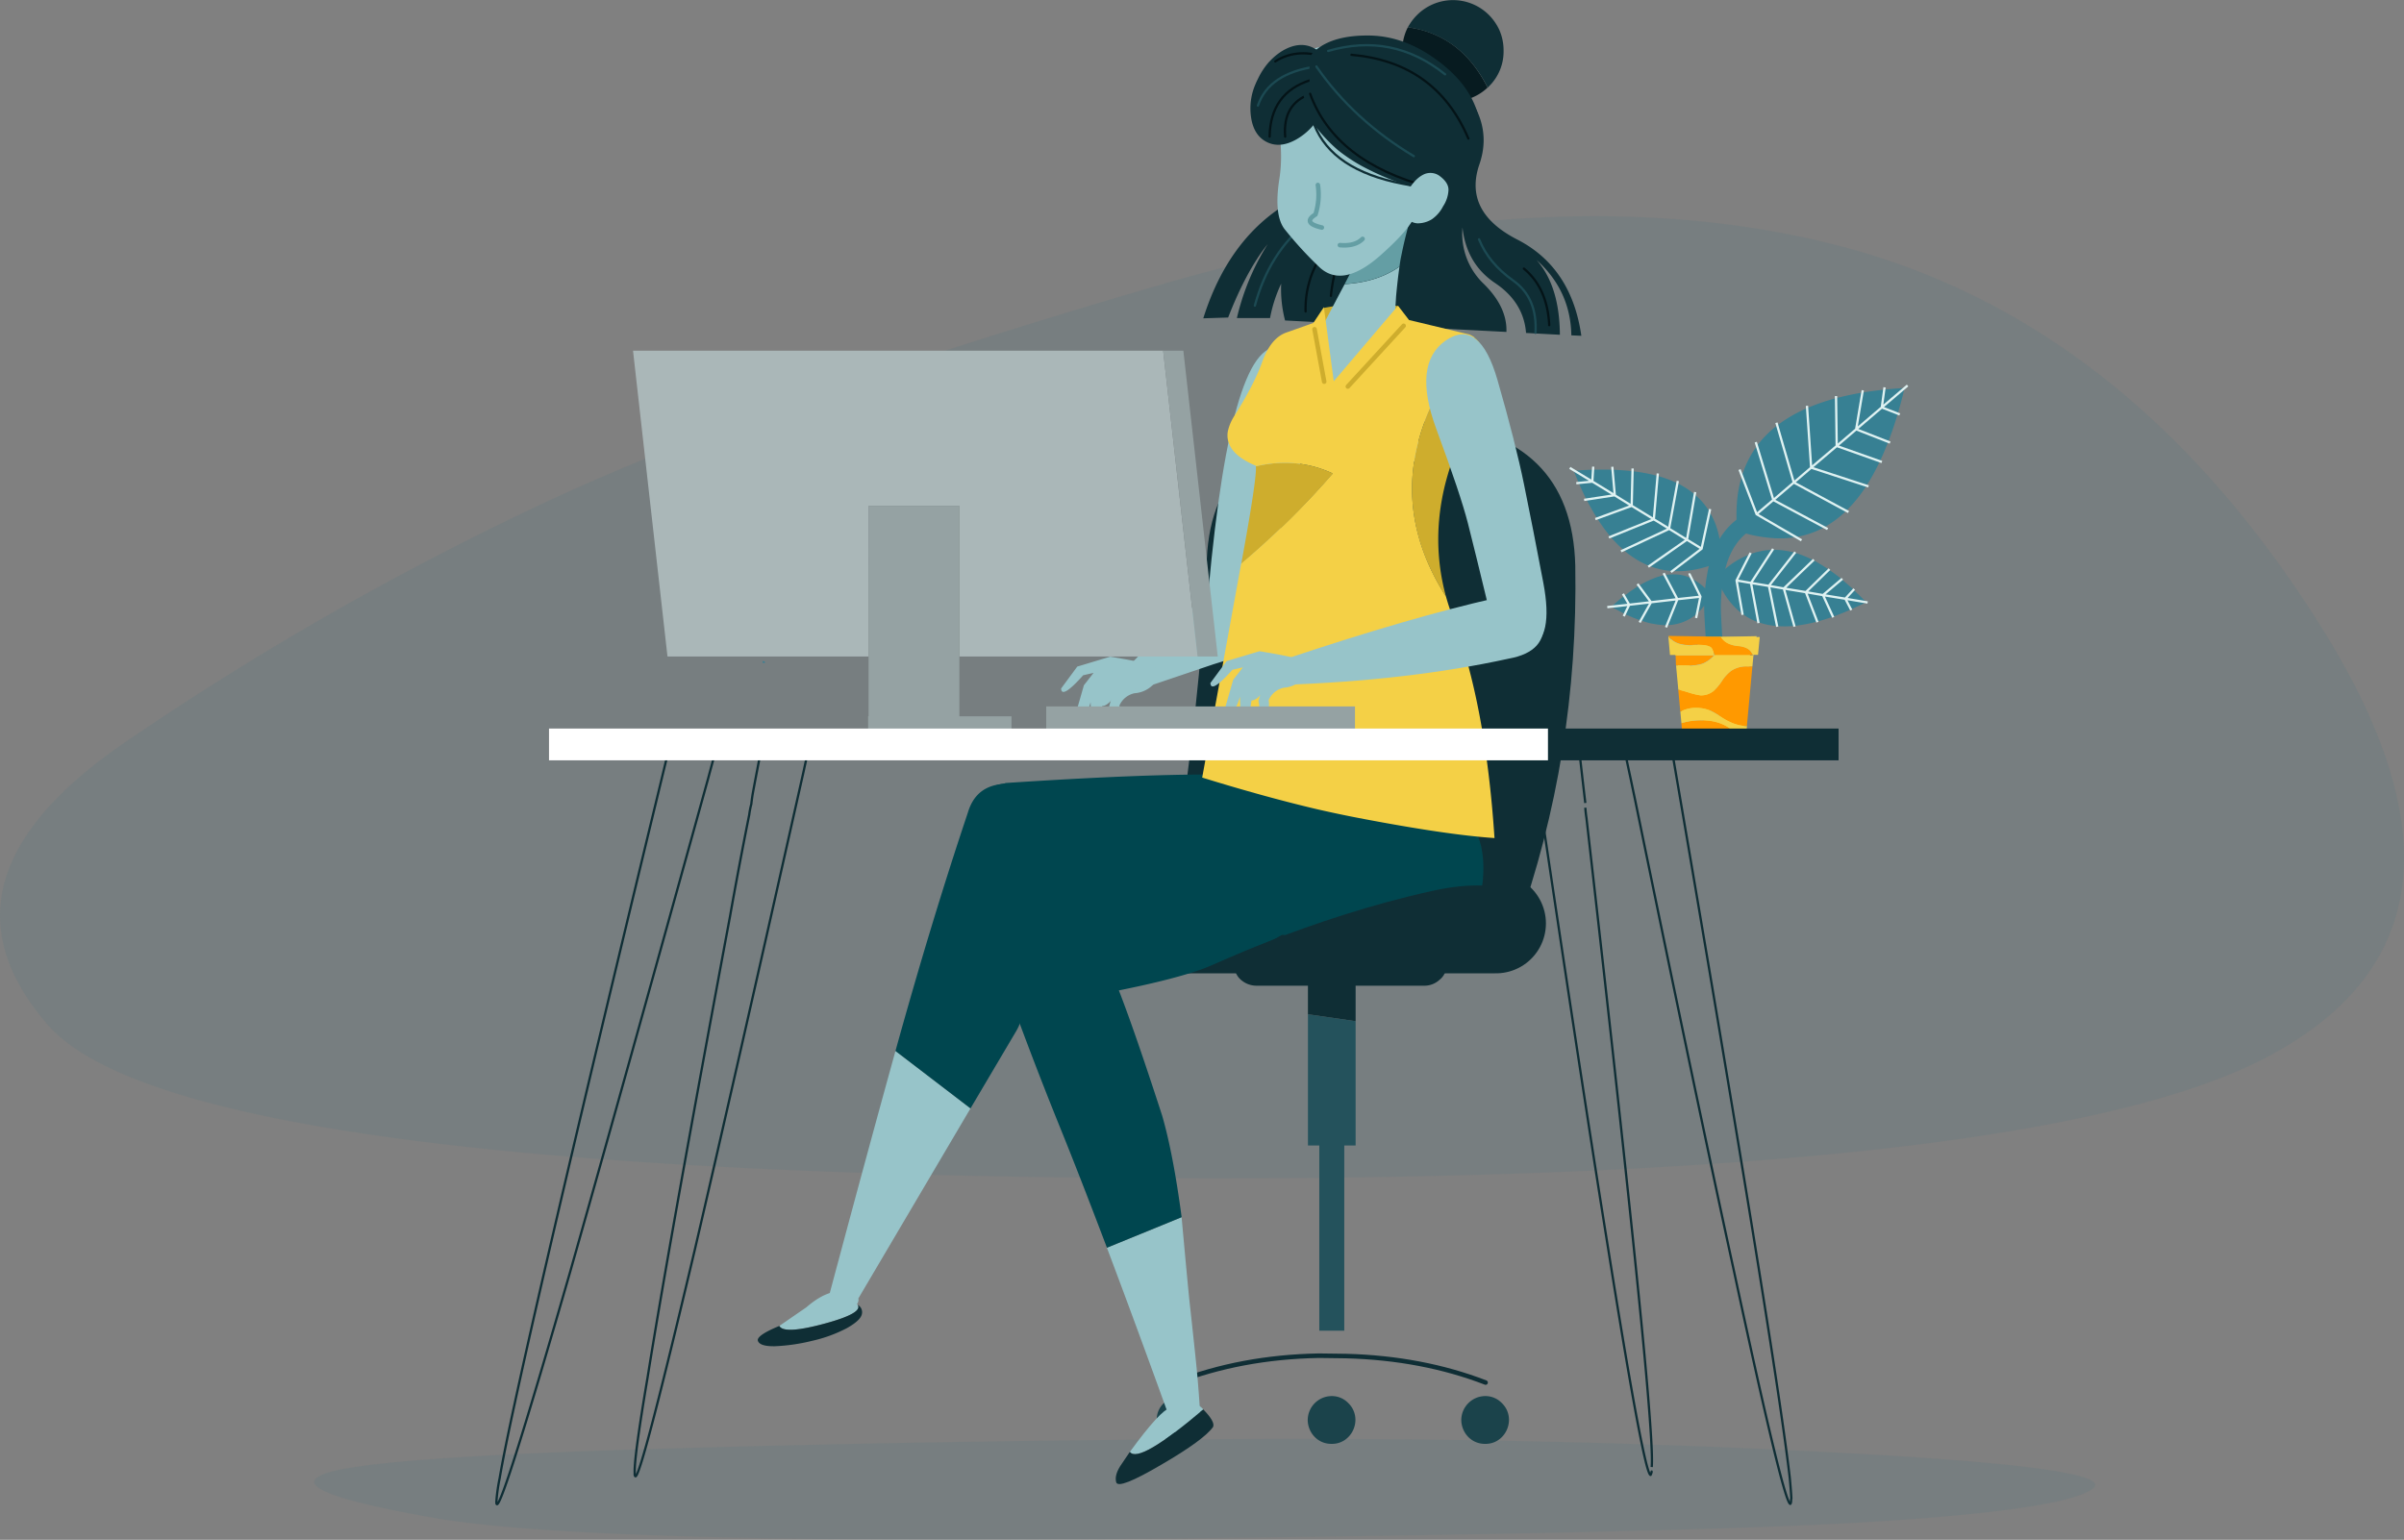 <svg xmlns="http://www.w3.org/2000/svg" viewBox="0 0 1058.87 678.43"><rect x="0" y="0" width="1058.87" height="678.43" fill="#808080" stroke="none"/><defs><style>.cls-1{opacity:0.1;}.cls-2{fill:#2c6f80;}.cls-3{fill:#0f2e35;}.cls-12,.cls-13,.cls-18,.cls-19,.cls-20,.cls-22,.cls-26,.cls-27,.cls-4,.cls-7,.cls-8{fill:none;stroke-linejoin:round;}.cls-19,.cls-27,.cls-4,.cls-7,.cls-8{stroke:#0f2e35;}.cls-12,.cls-13,.cls-18,.cls-19,.cls-20,.cls-4,.cls-7,.cls-8{stroke-linecap:round;}.cls-4{stroke-width:18px;}.cls-5{fill:#24525c;}.cls-6{fill:#1b434b;}.cls-7{stroke-width:2px;}.cls-8{stroke-width:44px;}.cls-9{fill:#97c4c9;}.cls-10{fill:#00464f;}.cls-11{fill:#071b20;}.cls-12{stroke:#1c4a53;}.cls-13{stroke:#041317;}.cls-14{fill:#cead2d;}.cls-15{fill:#ecd69a;}.cls-16{fill:#649ea4;}.cls-17{fill:#f4d046;}.cls-18{stroke:#cead2d;}.cls-18,.cls-20{stroke-width:2px;}.cls-20{stroke:#649ea4;}.cls-21{fill:#378093;}.cls-22{stroke:#dff2f2;}.cls-23{fill:#aab7b8;}.cls-24{fill:#95a2a3;}.cls-25{fill:#f90;}.cls-26{stroke:#368093;}.cls-28{fill:#fff;}</style></defs><g id="Layer_2" data-name="Layer 2"><g id="Layer_2-2" data-name="Layer 2"><g class="cls-1"><g id="Layer47_0_FILL" data-name="Layer47 0 FILL"><path class="cls-2" d="M997,466.57Q1106.47,410.1,1022.3,276T810.85,108.49Q683.5,75.11,509.5,125.92T240.1,221.35A1319.91,1319.91,0,0,0,55.35,326.85Q-33.93,387.78,20.8,451.3t460.7,67.6Q887.45,523,997,466.57m-854.65,183q-18.3,7.37,48.35,19.15T502.15,678q244.74-2.44,326.35-7.72t93.4-14.43q11.75-9.2-111.65-15.79T551.8,634q-135.06.57-263.15,4.36T142.3,649.54Z"/></g></g></g><g id="Layer_7" data-name="Layer 7"><g id="Layer44_0_FILL" data-name="Layer44 0 FILL"><path class="cls-3" d="M526.42,356.25H521q-4.61,32.4-11.1,69.1l148.25-7q8.55-.19,9.9-9.4,27.26-76.2,25.8-159.75-1.46-58.09-64.65-63.3l-11.4-.5h6q-6.1-.4-11.85-.35c-2.93,0-5.78,0-8.55.2q-69.4,3.25-71.85,61.25-1.75,47-10.55,109.7Z"/></g><path id="Layer44_0_1_STROKES" data-name="Layer44 0 1 STROKES" class="cls-4" d="M521,356.25h-19.4v42.3m24.85-42.3H521m-19.4,0h-9.2"/><g id="Layer44_1_MEMBER_0_MEMBER_0_MEMBER_0_FILL" data-name="Layer44 1 MEMBER 0 MEMBER 0 MEMBER 0 FILL"><path class="cls-5" d="M576.1,446.88l21,3.05v54.76h-5V586.3h-11V504.69h-5Z"/></g><g id="Layer44_2_MEMBER_0_MEMBER_0_MEMBER_0_FILL" data-name="Layer44 2 MEMBER 0 MEMBER 0 MEMBER 0 FILL"><path class="cls-3" d="M637.1,425.31a7.94,7.94,0,0,1-3,6.36,9.85,9.85,0,0,1-7,2.63h-30v15.63l-21-3.05V434.3H553.7a10.41,10.41,0,0,1-7.16-2.63,8.12,8.12,0,0,1-2.8-6.36,7.83,7.83,0,0,1,2.8-6.09,10.47,10.47,0,0,1,7.16-2.77h73.44a10.31,10.31,0,0,1,7,2.77A7.67,7.67,0,0,1,637.1,425.31Z"/></g><g id="Layer44_3_MEMBER_0_MEMBER_0_MEMBER_0_FILL" data-name="Layer44 3 MEMBER 0 MEMBER 0 MEMBER 0 FILL"><path class="cls-6" d="M664.65,625.69a10.87,10.87,0,0,1-3.12,7.47,9.92,9.92,0,0,1-7.31,3,10.13,10.13,0,0,1-7.47-3,10.91,10.91,0,0,1-3.11-7.47,10.62,10.62,0,0,1,10.58-10.58,10,10,0,0,1,7.31,3.11,10.19,10.19,0,0,1,3.12,7.47M527.4,618.22a10.22,10.22,0,0,1,3.11,7.47,10.91,10.91,0,0,1-3.11,7.47,10.13,10.13,0,0,1-7.47,3,9.92,9.92,0,0,1-7.31-3,10.16,10.16,0,0,1-3.12-7.47,9.85,9.85,0,0,1,3.12-7.47,10,10,0,0,1,7.31-3.11,10.22,10.22,0,0,1,7.47,3.11M576,625.69a10.62,10.62,0,0,1,10.58-10.58,10,10,0,0,1,7.31,3.11,10.19,10.19,0,0,1,3.12,7.47,10.87,10.87,0,0,1-3.12,7.47,9.94,9.94,0,0,1-7.31,3,10.13,10.13,0,0,1-7.47-3A10.91,10.91,0,0,1,576,625.69Z"/></g><path id="Layer44_4_MEMBER_0_MEMBER_0_1_STROKES" data-name="Layer44 4 MEMBER 0 MEMBER 0 1 STROKES" class="cls-7" d="M654.35,609.15q-27.84-10.74-61.3-11.67l-12.14-.16q-34.23.63-63.18,11.83"/><path id="Layer43_0_1_STROKES" data-name="Layer43 0 1 STROKES" class="cls-8" d="M658.92,406.85H493.32"/></g><g id="Layer_1-2" data-name="Layer 1"><g id="Layer41_0_FILL" data-name="Layer41 0 FILL"><path class="cls-9" d="M529,630.3q-.48-10.86-1.45-22.25-.49-5.58-1.1-11.35Q524.58,579.15,524,574t-3.55-37.7l-32.9,13.45q9.84,26.07,21.6,58.4,4.41,12.14,9.1,25.15,10.92-1.18,11-2.5A.61.61,0,0,0,529,630.3Z"/><path class="cls-10" d="M465.62,409.15a3.51,3.51,0,0,0-.55.05,20.22,20.22,0,0,0-5.35.7q-18.74,4-17.85,19v.4a10,10,0,0,0,.15,1.6,14.93,14.93,0,0,0,.55,2.55l.25.25q11.42,31.69,23.55,61.7,8.78,21.58,21.2,54.35l32.9-13.45q-3.69-27.78-8.55-44.65-17.61-54.35-24.95-69l-.15-.7q-7.87-11.72-18.85-12.65a6.33,6.33,0,0,0-1.15-.05A10,10,0,0,0,465.62,409.15Z"/></g><g id="Layer40_0_FILL" data-name="Layer40 0 FILL"><path class="cls-10" d="M459.17,442.25l.15.1q51.6-8.3,71.9-16c.37-.17,1-.4,1.8-.7l24.65-10.15q22.4-9.65,28.65-33.9a42.83,42.83,0,0,0,.4-20.6c-.8-2.83-1.55-5.37-2.25-7.6-.57-1.53-1.08-3-1.55-4.35q-5.89-14.36-15-13.9l-1.7.05a100.77,100.77,0,0,0-24.65,6.35q-12,6.11-25.1,13.45-30.41,17.29-66,40.9l-.3.05q-7.5,6.11-7.15,16.95a41,41,0,0,0,1.5,9.55,62.42,62.42,0,0,0,2.65,9.05Q451.72,442.54,459.17,442.25Z"/></g><g id="Layer39_0_FILL" data-name="Layer39 0 FILL"><path class="cls-9" d="M497.67,639.7q3.9,5.4,32.35-18.7-6.3-7.2-14.55-.65Q511.27,621.06,497.67,639.7Z"/><path class="cls-3" d="M530,621q-28.45,24.11-32.35,18.7-.15.25-3.55,5.25-3.4,4.8-2.45,8.15t19.85-7.75q18.9-11,22.85-16.7Q535.23,626.36,530,621Z"/></g><g id="Layer38_0_FILL" data-name="Layer38 0 FILL"><path class="cls-11" d="M626.47,13.3A52.05,52.05,0,0,0,620.12,12c-.23.43-.45.88-.65,1.35a22.12,22.12,0,0,0-1.8,9,21.34,21.34,0,0,0,6.55,15.75,22.16,22.16,0,0,0,31,.5Q645.27,18.65,626.47,13.3Z"/><path class="cls-3" d="M620.12,12a52.05,52.05,0,0,1,6.35,1.35q18.79,5.36,28.8,25.25l.5-.5a21.45,21.45,0,0,0,6.5-15.75,22.39,22.39,0,0,0-1.8-9,23.13,23.13,0,0,0-4.7-6.8,22.39,22.39,0,0,0-31.55,0A23.62,23.62,0,0,0,620.12,12Z"/></g><g id="Layer37_0_FILL" data-name="Layer37 0 FILL"><path class="cls-3" d="M564.32,124.8a54.86,54.86,0,0,0,1.7,16.4l97.5,5.05q.4-10.91-9.95-21.15a30.52,30.52,0,0,1-9.4-24.85q1.76,16,14.35,24.45t13.65,22l14.9.8q-.15-21.5-10.3-33,15,13.5,15.35,33.25l4.4.2q-4.31-30.15-28.2-42.4T651.62,72.4q7.2-20.85-13.4-39.3t-28-4.9A58.91,58.91,0,0,0,603,56.55q0,14.74-30.45,30T530,140.25l10.95-.35q8-20.59,17.4-32.3a106.31,106.31,0,0,0-13.55,32.55h14.6a62.2,62.2,0,0,1,5-15.35m10.75,12.45q-.55-20.4,17.15-36.95-17.7,16.55-17.15,37m-22.35-2.6q6.25-23.29,23.2-36.9-16.95,13.6-23.2,36.9m33.5-4.3a77.9,77.9,0,0,1,12-34.35,77.9,77.9,0,0,0-12,34.35m96.15,12.9q-.79-16.31-11.15-24.9,10.35,8.59,11.15,24.9m-30.9-37.8q4.2,10.5,15,18.15t9.85,23.05q1.05-15.4-9.85-23.05T651.47,105.45Z"/></g><path id="Layer37_0_1_STROKES" data-name="Layer37 0 1 STROKES" class="cls-12" d="M552.72,134.65q6.25-23.29,23.2-36.9m75.55,7.7q4.2,10.5,15,18.15t9.85,23.05"/><path id="Layer37_0_2_STROKES" data-name="Layer37 0 2 STROKES" class="cls-13" d="M575.07,137.25q-.55-20.4,17.15-36.95m-6,30.05a77.9,77.9,0,0,1,12-34.35m84.15,47.25q-.79-16.31-11.15-24.9"/><g id="Layer36_0_FILL" data-name="Layer36 0 FILL"><path class="cls-9" d="M625.72,203.65l-5.4-48.5L579.77,152l-12.55,45.2Z"/><path class="cls-14" d="M602.52,133.8a108.38,108.38,0,0,0-19.35,1.85l-4.7,8.55,1.3,7.8,40.55,3.15.3-12.55-4.85-7.7A75.07,75.07,0,0,0,602.52,133.8Z"/></g><g id="Layer35_0_FILL" data-name="Layer35 0 FILL"><path class="cls-9" d="M564.47,231.6l.15-.1q17.1-54.6,14.25-65.5-2.85-11.3-13.6-12.55-22.54-7.84-33,106.8-3,30,7.65,25.45T552.67,272Z"/><path class="cls-15" d="M574,235v.2l.2-.25Z"/></g><g id="Layer34_0_FILL" data-name="Layer34 0 FILL"><path class="cls-9" d="M502.82,287.5a59.13,59.13,0,0,1-5.15,5.35,10.28,10.28,0,0,0-1.95,3.8,3.25,3.25,0,0,0,1.5,4.6,14.13,14.13,0,0,0,6.45,1.85l30.9-10.45q7.7-2.36,14-4.65a23.66,23.66,0,0,0,10.15-6.5q3.64-4.25-3.2-11.15a81.84,81.84,0,0,0-11.8-10.3q-5-3.35-15,4.75T512.92,278A110.92,110.92,0,0,0,502.82,287.5Z"/></g><g id="Layer28_0_FILL" data-name="Layer28 0 FILL"><path class="cls-9" d="M427.47,488.35l-33.05-25.3q-12.1,43.76-25.25,92.9-2.3,8.55-4.6,17.25c1.93.63,3.6,1.17,5,1.6q7.31,1.91,8.4-1.15a2.91,2.91,0,0,0,.1-1.55Z"/><path class="cls-10" d="M449.57,345.85q-18.75-3-23.25,12.15-16.05,47.81-31.9,105.05l33.05,25.3,20.25-34.25a24.39,24.39,0,0,0,2-4.55q6.94-18.35,17.5-86.55Q463.32,348.11,449.57,345.85Z"/></g><g id="Layer26_0_FILL" data-name="Layer26 0 FILL"><path class="cls-10" d="M426.07,366.5a26,26,0,0,0-.25,3.65q0,14.21,15.65,18.75l.55.1q84.56,18,149.55,26.7a238.86,238.86,0,0,0,38.35-.35l2.45-.3q15.6-2.35,19.7-20.5a57.79,57.79,0,0,0,1.1-7.2c.13-1.73.2-3.38.2-5q0-21.15-17.3-29.85a52.47,52.47,0,0,0-9.25-3.5,57.14,57.14,0,0,0-8.5-1.55l-.2.1q-23.75-2.66-45.65-4.35-9.6-.86-18.8-1.4-32.05-2-110.85,3.2l-.15.15q-12.71,1.65-15.75,15.45A52.9,52.9,0,0,0,426.07,366.5Z"/></g><g id="Layer25_0_FILL" data-name="Layer25 0 FILL"><path class="cls-9" d="M377.77,574.9c-.2-.1-.43-.62-.7-1.55a7.85,7.85,0,0,0-2.25-3.1q-8.25-4.1-19.65,5.75l-11.9,8.2q1.91,3.79,19.5-.9T377.77,574.9Z"/><path class="cls-3" d="M373.07,585.15q5.81-3.3,6.5-5.95a3.69,3.69,0,0,0-1.8-4.3q2.5,3.71-15,8.4t-19.5.9h0q-10.5,4.35-9.4,6.7c.67,1.57,3.13,2.32,7.4,2.25a82,82,0,0,0,16.3-2.35A62.16,62.16,0,0,0,373.07,585.15Z"/></g><g id="Layer24_0_FILL" data-name="Layer24 0 FILL"><path class="cls-9" d="M614.92,130.55q.75-8,1.5-13.05-9.79,6.85-24.15,7.7-4.15,7.8-12.75,24.25-27.71,24.9-31.1,34.05a5.26,5.26,0,0,0-.45,1.75,2.27,2.27,0,0,0-.05.5,2.58,2.58,0,0,0,2.25,2.6q3.65.94,13.8-2.25,13.24,13,23.45,13.15,13.16-.1,20.35-22.05.65-2.25,1.4-4.7Q613.52,156,614.92,130.55Z"/><path class="cls-16" d="M594.87,120.15l-2.6,5q14.36-.86,24.15-7.7c.27-2,.55-3.72.85-5a173.73,173.73,0,0,1,9.05-30.65q2.89-7,5.5-12.6l-8.1-7-11.4,10.1q-1.8,11.9-8.2,27.9Q600.07,109.75,594.87,120.15Z"/></g><g id="Layer23_0_FILL" data-name="Layer23 0 FILL"><path class="cls-14" d="M587.07,208.6q-15.9-7.35-33.9-3.15.5,5.1-6.45,43a365.66,365.66,0,0,0,40.35-39.8m56.5-15.3q16.39-36.5,6-44.55-48,58.84-12.65,114.15Q627.63,228.81,643.57,193.3Z"/><path class="cls-17" d="M583.12,135.3l-4.65,7-11.85,4.2q-6.9,2.4-10.7,13.05-3.55,9.94-12.3,23.8a20.33,20.33,0,0,0-2.85,6.9l-.1.95q-.45,8.55,12.25,13.9h.2a1.63,1.63,0,0,0,0,.35q18-4.2,33.9,3.15a365.66,365.66,0,0,1-40.35,39.8l-17.15,94.2q27.49,8.5,50.4,13.9,9.64,2.21,18.45,3.9,38.9,7.46,59.9,8.85-3.9-59-18.4-97.35c-1.13-3-2.12-6-2.95-9q-35.29-55.3,12.65-114.15a10.33,10.33,0,0,0-2.45-1.4L620.62,141l-4.85-6.3L587.47,168l-4.35-32.65M579,145.05l4.25,23.1L579,145.05m39.25-1.5L593.67,170.3Z"/></g><path id="Layer23_0_1_STROKES" data-name="Layer23 0 1 STROKES" class="cls-18" d="M579,145.05l4.25,23.1m35-24.6L593.67,170.3"/><g id="Layer22_0_FILL" data-name="Layer22 0 FILL"><path class="cls-9" d="M593.52,18.75Q554.33,23.15,560.17,43t3.35,35.75q-2.5,15.9,2.25,22.15a166.3,166.3,0,0,0,15,16.45q10.24,10.16,27.15-4.75t16.35-21.85q29.55-12.25,19-44.3T593.52,18.75Z"/></g><g id="Layer21_0_FILL" data-name="Layer21 0 FILL"><path class="cls-3" d="M559.17,27.05a31.92,31.92,0,0,0-5.15,7.8c-.37.7-.7,1.42-1,2.15a26.82,26.82,0,0,0-2,14.5q1.15,8.2,7,11.1t13.1-1.25a27.84,27.84,0,0,0,11.4-12.6,29.21,29.21,0,0,0,3-16.8,16.55,16.55,0,0,0-2.6-7q-12.11-3.64-21.15,2.15,9-5.81,21.15-2.15A10.91,10.91,0,0,0,578.32,21q-5.9-2.85-13.05,1.15a26,26,0,0,0-6.1,4.95m-5.1,19.45q4.84-14.25,25.75-17.2-20.9,3-25.75,17.2m23.15-11.2q-17.7,5.6-18,24.9.3-19.31,18-24.9m0,6.05q-12.35,4.4-11.15,18.85Q564.87,45.76,577.22,41.35Z"/></g><path id="Layer21_0_1_STROKES" data-name="Layer21 0 1 STROKES" class="cls-12" d="M554.07,46.5q4.84-14.25,25.75-17.2"/><path id="Layer21_0_2_STROKES" data-name="Layer21 0 2 STROKES" class="cls-13" d="M582.87,24.9q-12.11-3.64-21.15,2.15m15.5,8.25q-17.7,5.6-18,24.9m18-18.85q-12.35,4.4-11.15,18.85"/><g id="Layer20_0_FILL" data-name="Layer20 0 FILL"><path class="cls-3" d="M578.17,23.35q-2.1,2.05-1.1,18,10.95,30,52.35,41.05c.77.17,1.53.35,2.3.55-.77-.2-1.53-.38-2.3-.55Q588,71.35,577.07,41.35q-5.55-6.6-2.1,3.35,2.35,6.55,3.95,10.35A71.82,71.82,0,0,0,589.37,66.2a76.39,76.39,0,0,0,9.9,6.65,117.84,117.84,0,0,0,16.3,7.35c.73.27,1.47.52,2.2.75,1.33.27,2.7.52,4.1.75-1.4-.23-2.77-.48-4.1-.75q15.11,5,24.9-.55a17.27,17.27,0,0,0,8.2-10,33.1,33.1,0,0,0,1.35-12.65q-1.05-16.7-16.8-29.35T602.87,15.65q-11.8-.11-19.2,3.7a22.41,22.41,0,0,0-5.5,4m6.8-.9q28.35-8.25,51.5,10.3Q613.32,14.2,585,22.45m10.3,1.7q37.2,3.26,51.5,36.9-14.29-33.64-51.5-36.9M579.82,29.3q16.35,23.59,42.9,39.5Q596.17,52.9,579.82,29.3Z"/></g><path id="Layer20_0_1_STROKES" data-name="Layer20 0 1 STROKES" class="cls-12" d="M585,22.45q28.35-8.25,51.5,10.3M579.82,29.3q16.35,23.59,42.9,39.5"/><path id="Layer20_0_2_STROKES" data-name="Layer20 0 2 STROKES" class="cls-13" d="M577.07,41.35q10.95,30,52.35,41.05c.77.17,1.53.35,2.3.55m-36.45-58.8q37.2,3.26,51.5,36.9"/><path id="Layer20_0_3_STROKES" data-name="Layer20 0 3 STROKES" class="cls-19" d="M621.87,81.7c-1.4-.23-2.77-.48-4.1-.75q-30.94-6-38.85-25.9"/><g id="Layer19_0_FILL" data-name="Layer19 0 FILL"><path class="cls-9" d="M630.62,96.65a15.28,15.28,0,0,0,5-5.75A14.19,14.19,0,0,0,638,83.8c.07-2.1-1.12-4.12-3.55-6a6.86,6.86,0,0,0-7.65-.8q-4,2.05-7.25,8.15t-.9,9.6a7,7,0,0,0,5.65,3.65A12,12,0,0,0,630.62,96.65Z"/></g><path id="Layer18_0_1_STROKES" data-name="Layer18 0 1 STROKES" class="cls-20" d="M580.47,81.5a28.89,28.89,0,0,1-1.05,13q-6,3.75,2.8,5.75m17.95,5q-3.34,3.34-10,2.75"/><g id="Layer17_0_FILL" data-name="Layer17 0 FILL"><path class="cls-9" d="M636.82,150Q622,160.26,632.67,189.1t13.9,41.5q3.2,12.6,8.6,35,5.25,21.49,18.5,20,10.76-4.31,6.1-28.85t-8.45-43.1q-3.75-18.45-11.7-46.1T636.82,150Z"/></g><g id="Layer15_0_FILL" data-name="Layer15 0 FILL"><path class="cls-9" d="M567.22,290.05q-11.81,6.75-3.3,11.75,56.15-1.85,100.6-11.6,17.1-3.1,15.15-16.95-1.8-13.8-20.9-9.75Q621.27,272,567.22,290.05Z"/></g></g><g id="Layer_11" data-name="Layer 11"><g id="Layer28_0_FILL-2" data-name="Layer28 0 FILL"><path class="cls-3" d="M530.36,426.94c35.1,3.5,153.33-1,146.61-26.74,3.25-2.66-12.18-15.29-46.2-7.65C576.17,404.63,530.36,426.94,530.36,426.94Z"/></g></g><g id="Layer_9" data-name="Layer 9"><g id="Layer10_1_MEMBER_0_MEMBER_0_MEMBER_0_FILL" data-name="Layer10 1 MEMBER 0 MEMBER 0 MEMBER 0 FILL"><path class="cls-9" d="M474.51,293.69l-7.13,9.66c.14,3.38,3.68.92,9.71-5.82l4.59-1.06-4.27,5.47-3.69,12.87q4.08,4.05,6.65-5.4l.27,8.81q4.25,1.81,5-9.11l4.31-3-1.39,5.11,1,6.28c2.9-.27,4.07-2.49,3.5-6.64a9.36,9.36,0,0,1,6.66-5.42A12.65,12.65,0,0,0,510.4,298c2.18-4.35-4.45-5.84-21.4-8.67Z"/></g><g id="Layer10_2_MEMBER_0_MEMBER_0_MEMBER_0_FILL" data-name="Layer10 2 MEMBER 0 MEMBER 0 MEMBER 0 FILL"><path class="cls-9" d="M488.79,297.3l-5.63,12.41q3.66,4.64,10.09-6.65,13.15,2.76,10.19-8.59Q489.72,293.95,488.79,297.3Z"/></g><g id="Layer10_1_MEMBER_0_MEMBER_0_MEMBER_0_FILL-2" data-name="Layer10 1 MEMBER 0 MEMBER 0 MEMBER 0 FILL"><path class="cls-9" d="M540.27,291.26l-7.13,9.67c.14,3.38,3.68.92,9.71-5.83l4.59-1.05-4.27,5.46-3.69,12.87q4.08,4.06,6.65-5.4l.28,8.81q4.23,1.81,5-9.11l4.3-3-1.39,5.11,1,6.29c2.9-.28,4.07-2.49,3.5-6.65a9.36,9.36,0,0,1,6.66-5.41,12.67,12.67,0,0,0,10.69-7.43c2.18-4.35-4.45-5.84-21.4-8.67Z"/></g><g id="Layer10_2_MEMBER_0_MEMBER_0_MEMBER_0_FILL-2" data-name="Layer10 2 MEMBER 0 MEMBER 0 MEMBER 0 FILL"><path class="cls-9" d="M554.55,294.87l-5.63,12.41q3.66,4.64,10.09-6.65,13.15,2.76,10.19-8.59Q555.47,291.53,554.55,294.87Z"/></g></g><g id="Layer_4" data-name="Layer 4"><g id="Layer9_0_FILL" data-name="Layer9 0 FILL"><path class="cls-21" d="M753.27,275.75v.7l.2-.2-.2-.5m-10-21.65a16.56,16.56,0,0,0-5.1-1,21.59,21.59,0,0,0-5.4.4A23.79,23.79,0,0,0,728,255a47.77,47.77,0,0,0-5.9,2.9c-1.3.83-2.63,1.72-4,2.65l-4,3c-1.43,1.17-2.87,2.43-4.3,3.8q2.4,1.35,4.35,2.35l.6.3c.77.4,1.35.72,1.75.95l.95.35a40.44,40.44,0,0,0,5.45,2.1,25.45,25.45,0,0,0,3.35,1.05,8.09,8.09,0,0,0,1.7.35,30.79,30.79,0,0,0,5.6.65,21.85,21.85,0,0,0,6.4-.9,20,20,0,0,0,3.9-1.65,19.12,19.12,0,0,0,1.9-1.2,20.93,20.93,0,0,0,4.35-4.15,31.63,31.63,0,0,0,3.5-5l-.2-.65a23,23,0,0,0-10.25-7.8m-23.35-46.4c-2.73-.33-5.62-.57-8.65-.7q-3.75-.15-8.05-.05-4.8,0-9.9.5,1.35,3.5,2.7,6.45,1.54,3.6,3.35,7.1,2.4,4.55,4.75,8.15a72.46,72.46,0,0,0,5.8,7.8,53.82,53.82,0,0,0,5.55,5.55,40,40,0,0,0,11.1,6.85,34.17,34.17,0,0,0,9.6,2.2q10.2.85,21.8-4.1l.35-1.25q-.1-12.7-5.6-21.3a30.33,30.33,0,0,0-6.35-7.2A36,36,0,0,0,739,213a54,54,0,0,0-8.45-3.2,82.09,82.09,0,0,0-10.7-2.1m70.9,35.9a34.4,34.4,0,0,0-9.6-1.35,29.5,29.5,0,0,0-6.45.8,20,20,0,0,0-3.25.95,37.63,37.63,0,0,0-8.2,4.1,51.48,51.48,0,0,0-7.3,6.2q4.24,11,11.95,16.45a24.92,24.92,0,0,0,6.9,3.5,31,31,0,0,0,8.1,1.6,39.64,39.64,0,0,0,7.45-.1,62,62,0,0,0,9.9-1.85c2.23-.57,4.52-1.27,6.85-2.1s4.6-1.72,7-2.75l.8-.4q3.35-1.45,7.1-3.3c-1.8-1.87-3.6-3.63-5.4-5.3l-.7-.75c-1.13-1-2.27-2-3.4-2.95l-1.4-1.25c-1.9-1.53-3.78-2.92-5.65-4.15q-2.29-1.6-4.4-2.8a23.6,23.6,0,0,0-2.3-1.3,46.53,46.53,0,0,0-8-3.25m44.85-60.45q1.8-5.81,3.3-12.2-5.14.3-9.6.8c-3.37.37-6.43.78-9.2,1.25q-5.89,1-11.2,2.4a88.13,88.13,0,0,0-12.15,4.1,61.28,61.28,0,0,0-12.8,7.1,46.13,46.13,0,0,0-8.7,8.1,45.31,45.31,0,0,0-6.8,11.55,53,53,0,0,0-3.4,15.3,73.21,73.21,0,0,0,.15,12.35,61.32,61.32,0,0,0,16,3.2,41.43,41.43,0,0,0,13.25-1.2,38.2,38.2,0,0,0,11-4.75,46.06,46.06,0,0,0,8.75-7.1,64,64,0,0,0,8.35-10.75,95.52,95.52,0,0,0,5.55-10.25q1.85-3.9,3.5-8.2Q833.76,189.35,835.62,183.15Z"/></g><g id="Layer8_0_FILL" data-name="Layer8 0 FILL"><path class="cls-21" d="M771.07,233.6l-3.9-6.2q-9.64,6-13.75,19a.49.49,0,0,0,0,.2l-.1.4a46.78,46.78,0,0,0-1.25,5.3l-.2,1.1v0a83.75,83.75,0,0,0-1.25,13.9v.05q0,7.25,3.25,45.9h7q-2.9-39-2.9-45.85a80.45,80.45,0,0,1,1.1-12.7v0a47,47,0,0,1,1.25-5.5.5.5,0,0,0,.05-.15l.1-.35a.49.49,0,0,0,.05-.2Q763.72,238.36,771.07,233.6Z"/></g><path id="Layer7_0_1_STROKES" data-name="Layer7 0 1 STROKES" class="cls-22" d="M840.22,169.85l-11.35,9.65,7.9,3.1m-7.9-3.1-11.3,9.65L832.52,195m-3.65-15.5,1.2-8.85m-9.6,1.3-2.9,17.2L809,196.5l19.9,7.05M823,214.3l-25.25-8.25-7.65,6.55,24.1,13m-9.2,7.5-23.95-12.8-7.35,6.25,19.8,11.5m2.4-59.25,1.85,27.25L809,196.5l-.3-22m-35.35,20.3,7.75,25.5,9-7.7-7.65-26.35m-91,19.9,9.9,6,.4-6.55m-.4,6.55,9.9,6.05-1.1-12.55m-7.45,23.05,16-5.85-7.5-4.65-13.45,2.05m32.45-11.65-1.75,20.2,6.7,4.1,3.85-21m-19.9-5.5-.4,16.45,9.75,5.95-19.8,8m17.35,12.9,17-11.9L735.22,233,714,242.9m22,9.15,13.5-10.3-6.45-3.95,3.6-21m6.6,7.5-3.75,17.4m16.7-34.8,7.5,19.6M747.07,272.3l1.9-9.4L738.82,264l-5,12.4M749,262.9l-4.8-9.85-.4.2m39,22.9-3.65-18-7.9-1.3,3.3,17.7m-3.3-17.7-6.35-1.1,2.65,15.15m-59.6-3.4,9.65-1.05-2.75-4.8m2.75,4.8,9.6-1.1-5.95-8.05m-3.65,9.15-2.4,5.05m23.65-7.5-11.65,1.35-5,8.9M738.82,264l-6.05-11.45m78.7,2.45-8.5,7.2,9.85,1.6,3.9-4.25m5.9,5.9-9.8-1.65,2.6,5m-14.9,5.35-5.1-13.25-9.7-1.6,4.7,16.8m.35-32.85-11.65,14.9,6.6,1.15,13.2-12.7m8.55,25.4-4.5-9.8-7.55-1.3,10.4-10.15M781,241.85l-9.75,15m-6.35-1.1,6.2-12.15m-76.8-30.7,7.1-.7"/><g id="Layer6_0_FILL" data-name="Layer6 0 FILL"><path class="cls-17" d="M768.42,316.4a27.05,27.05,0,0,0-8.45-1.2,19.43,19.43,0,0,0-13.3,4.65,29.72,29.72,0,0,0-3.85,4.35c-.27.4-.53.82-.8,1.25l.05.45h25.5l.85-9.5m-8.8-24.65a17,17,0,0,0,5.5.75c2.5-.07,4.28-.08,5.35-.05h.2l.15-4.2h-16a13,13,0,0,0,4.8,3.5m-18.45,1.05c-.73,0-1.47,0-2.2.05l2.3,24.8q5.06-.11,10.65-3.8a31.75,31.75,0,0,1,4.5-2.65,14.58,14.58,0,0,1,5.8-1.15,13.15,13.15,0,0,1,6.65,1.6l.85-9.2q-1.46.35-3.75,1.05a32.09,32.09,0,0,1-5.45,1.35A8.21,8.21,0,0,1,755,303a24,24,0,0,1-3.4-4.1,16.26,16.26,0,0,0-3.8-4.15,11.1,11.1,0,0,0-6.65-1.9m-2.35-4.55h16a8.68,8.68,0,0,1,.8-2.55q.9-2.1,8.1-1.65t10.1-3.8l-21.75.4q-2,3.3-7.1,3.75T738.82,288.25Z"/><path class="cls-9" d="M768.42,316.4l.45-4.75a13.15,13.15,0,0,0-6.65-1.6,14.58,14.58,0,0,0-5.8,1.15,31.75,31.75,0,0,0-4.5,2.65q-5.59,3.7-10.65,3.8l.75,7.8c.27-.43.53-.85.8-1.25a29.72,29.72,0,0,1,3.85-4.35A19.43,19.43,0,0,1,760,315.2a27.05,27.05,0,0,1,8.45,1.2m-12.8-30.7a8.68,8.68,0,0,0-.8,2.55h16l.25-.2h2l.7-7.8q-2.85,4.2-10.1,3.8t-8.1,1.65m-.8,2.55h-16q1.09-3.45,6.15-3.85t7.1-3.75H735.92l.7,7.4h1.9l.45,4.8c.73,0,1.47-.05,2.2-.05a11.1,11.1,0,0,1,6.65,1.9,16.26,16.26,0,0,1,3.8,4.15A24,24,0,0,0,755,303a8.21,8.21,0,0,0,5.5,1.9A32.09,32.09,0,0,0,766,303.5q2.29-.71,3.75-1.05l.95-10h-.2c-1.07,0-2.85,0-5.35.05a17,17,0,0,1-5.5-.75A13,13,0,0,1,754.82,288.25Z"/></g></g><g id="Layer_5" data-name="Layer 5"><g id="Layer4_0_FILL" data-name="Layer4 0 FILL"><path class="cls-23" d="M382.57,222.9h40v66.35h104.9L512.32,154.5H278.82L294,289.25h88.6Z"/><path class="cls-24" d="M422.57,222.9h-40v92.7h-.2v5.7h63.15v-5.7H422.57V222.9m98.65-68.4h-8.9l15.15,134.75h8.9L521.22,154.5m-60.4,156.75v10h136v-10Z"/></g><g id="Layer13_0_FILL" data-name="Layer13 0 FILL"><path class="cls-25" d="M767.8,326.9a30.33,30.33,0,0,0-4.09-4.62q-5.62-4.95-14.13-4.94a28.8,28.8,0,0,0-9,1.27l.91,10.09H768.6l0-.47c-.28-.46-.56-.91-.85-1.33m4.09-33.31c-.77,0-1.55,0-2.33,0a11.86,11.86,0,0,0-7.07,2,17.47,17.47,0,0,0-4,4.41,24.91,24.91,0,0,1-3.61,4.36,8.72,8.72,0,0,1-5.84,2,33.94,33.94,0,0,1-5.79-1.44q-2.44-.73-4-1.11l.91,9.77a14,14,0,0,1,7.06-1.7,15.44,15.44,0,0,1,6.16,1.23,33.12,33.12,0,0,1,4.79,2.81q5.94,3.93,11.31,4l2.44-26.35m-16.84-4.89h-17l.16,4.46h.22c1.13,0,3,0,5.68.06a18,18,0,0,0,5.84-.8,13.9,13.9,0,0,0,5.1-3.72m-20.18-8.5q3,4.47,10.73,4t8.6,1.75a8.83,8.83,0,0,1,.85,2.71h17c-.78-2.44-2.95-3.81-6.53-4.09s-6.13-1.65-7.54-4Z"/><path class="cls-17" d="M769.45,319.94q-5.37-.1-11.31-4a33.12,33.12,0,0,0-4.79-2.81,15.44,15.44,0,0,0-6.16-1.23,14,14,0,0,0-7.06,1.7l.47,5.05a28.8,28.8,0,0,1,9-1.27q8.5,0,14.13,4.94a30.33,30.33,0,0,1,4.09,4.62c.29.42.57.87.85,1.33l.8-8.29m5.69-39.31H758c1.41,2.33,3.93,3.66,7.54,4s5.75,1.65,6.53,4.09h-17a13.9,13.9,0,0,1-5.1,3.72,18,18,0,0,1-5.84.8c-2.66-.07-4.55-.09-5.68-.06h-.22l1,10.63q1.54.38,4,1.11a33.94,33.94,0,0,0,5.79,1.44,8.72,8.72,0,0,0,5.84-2,24.91,24.91,0,0,0,3.61-4.36,17.47,17.47,0,0,1,4-4.41,11.86,11.86,0,0,1,7.07-2c.78,0,1.56,0,2.33,0l.48-5.1h2l.75-7.86m-29.54,3.61q-7.71.42-10.73-4l.74,8.29h2.18l.26.21h17a8.83,8.83,0,0,0-.85-2.71Q753.26,283.76,745.6,284.24Z"/></g></g><g id="Layer_6" data-name="Layer 6"><path id="Layer3_0_1_STROKES" data-name="Layer3 0 1 STROKES" class="cls-26" d="M457.47,323.45a1,1,0,0,0,.1.6m-121-32.6a1.16,1.16,0,0,0-.15.6"/><path id="Layer3_0_2_STROKES" data-name="Layer3 0 2 STROKES" class="cls-27" d="M295.27,327.35q-52.15,215.1-68.5,290.75Q222,640,220.07,651.35a78.8,78.8,0,0,0-1.35,9.15c0,.3-.05.58-.05.85-.07.07-.07.2,0,.4-.07.6,0,.93.25,1q2.7,0,32.25-102.5,21.95-77.21,60.7-217.1,2.1-7.9,4.45-16.15m20.15-2.75q-2.55,12.71-4.8,24.8-.45,2.51-.75,5.25a35,35,0,0,0-.9,4.6q-4.65,23.25-8.5,45Q294.63,548,285.22,607q-6,35.5-5.65,42c-.07.87.05,1.35.35,1.45q2.55-.15,26.1-99.75,17.5-75.19,48-211.1,1.69-7.85,3.6-15.85m378.2,3.3q36.86,215.1,48,290.85,3.19,21.75,4.5,33.2.6,6.35.7,9.15a2.32,2.32,0,0,0-.1.95c-.07.8-.18,1.27-.35,1.4q-2.85-.1-24.85-102.7-16.27-74.61-43.55-207.63-1-4.73-2-9.52-1.75-8.06-3.45-16.4m12.8,322a6.62,6.62,0,0,1-.5,1.5q-1.54-.13-6.9-29.4-4.53-24.76-11.8-70.4-8.6-53.48-21.25-137.87-5.1-34-10.85-73-1.35-8-2.4-15.85m24.45,32.55c.1,1.5.27,3,.5,4.5q14.18,124.13,21.35,194.05,3.11,30.21,4.9,50.3,3.11,35.1,2.5,41.65M694.87,323.75q1.65,15.35,3.4,30.05"/><g id="Layer2_0_FILL" data-name="Layer2 0 FILL"><path class="cls-3" d="M809.82,335V321h-128v14Z"/><path class="cls-28" d="M241.82,321v14h440V321Z"/></g></g></g></svg>